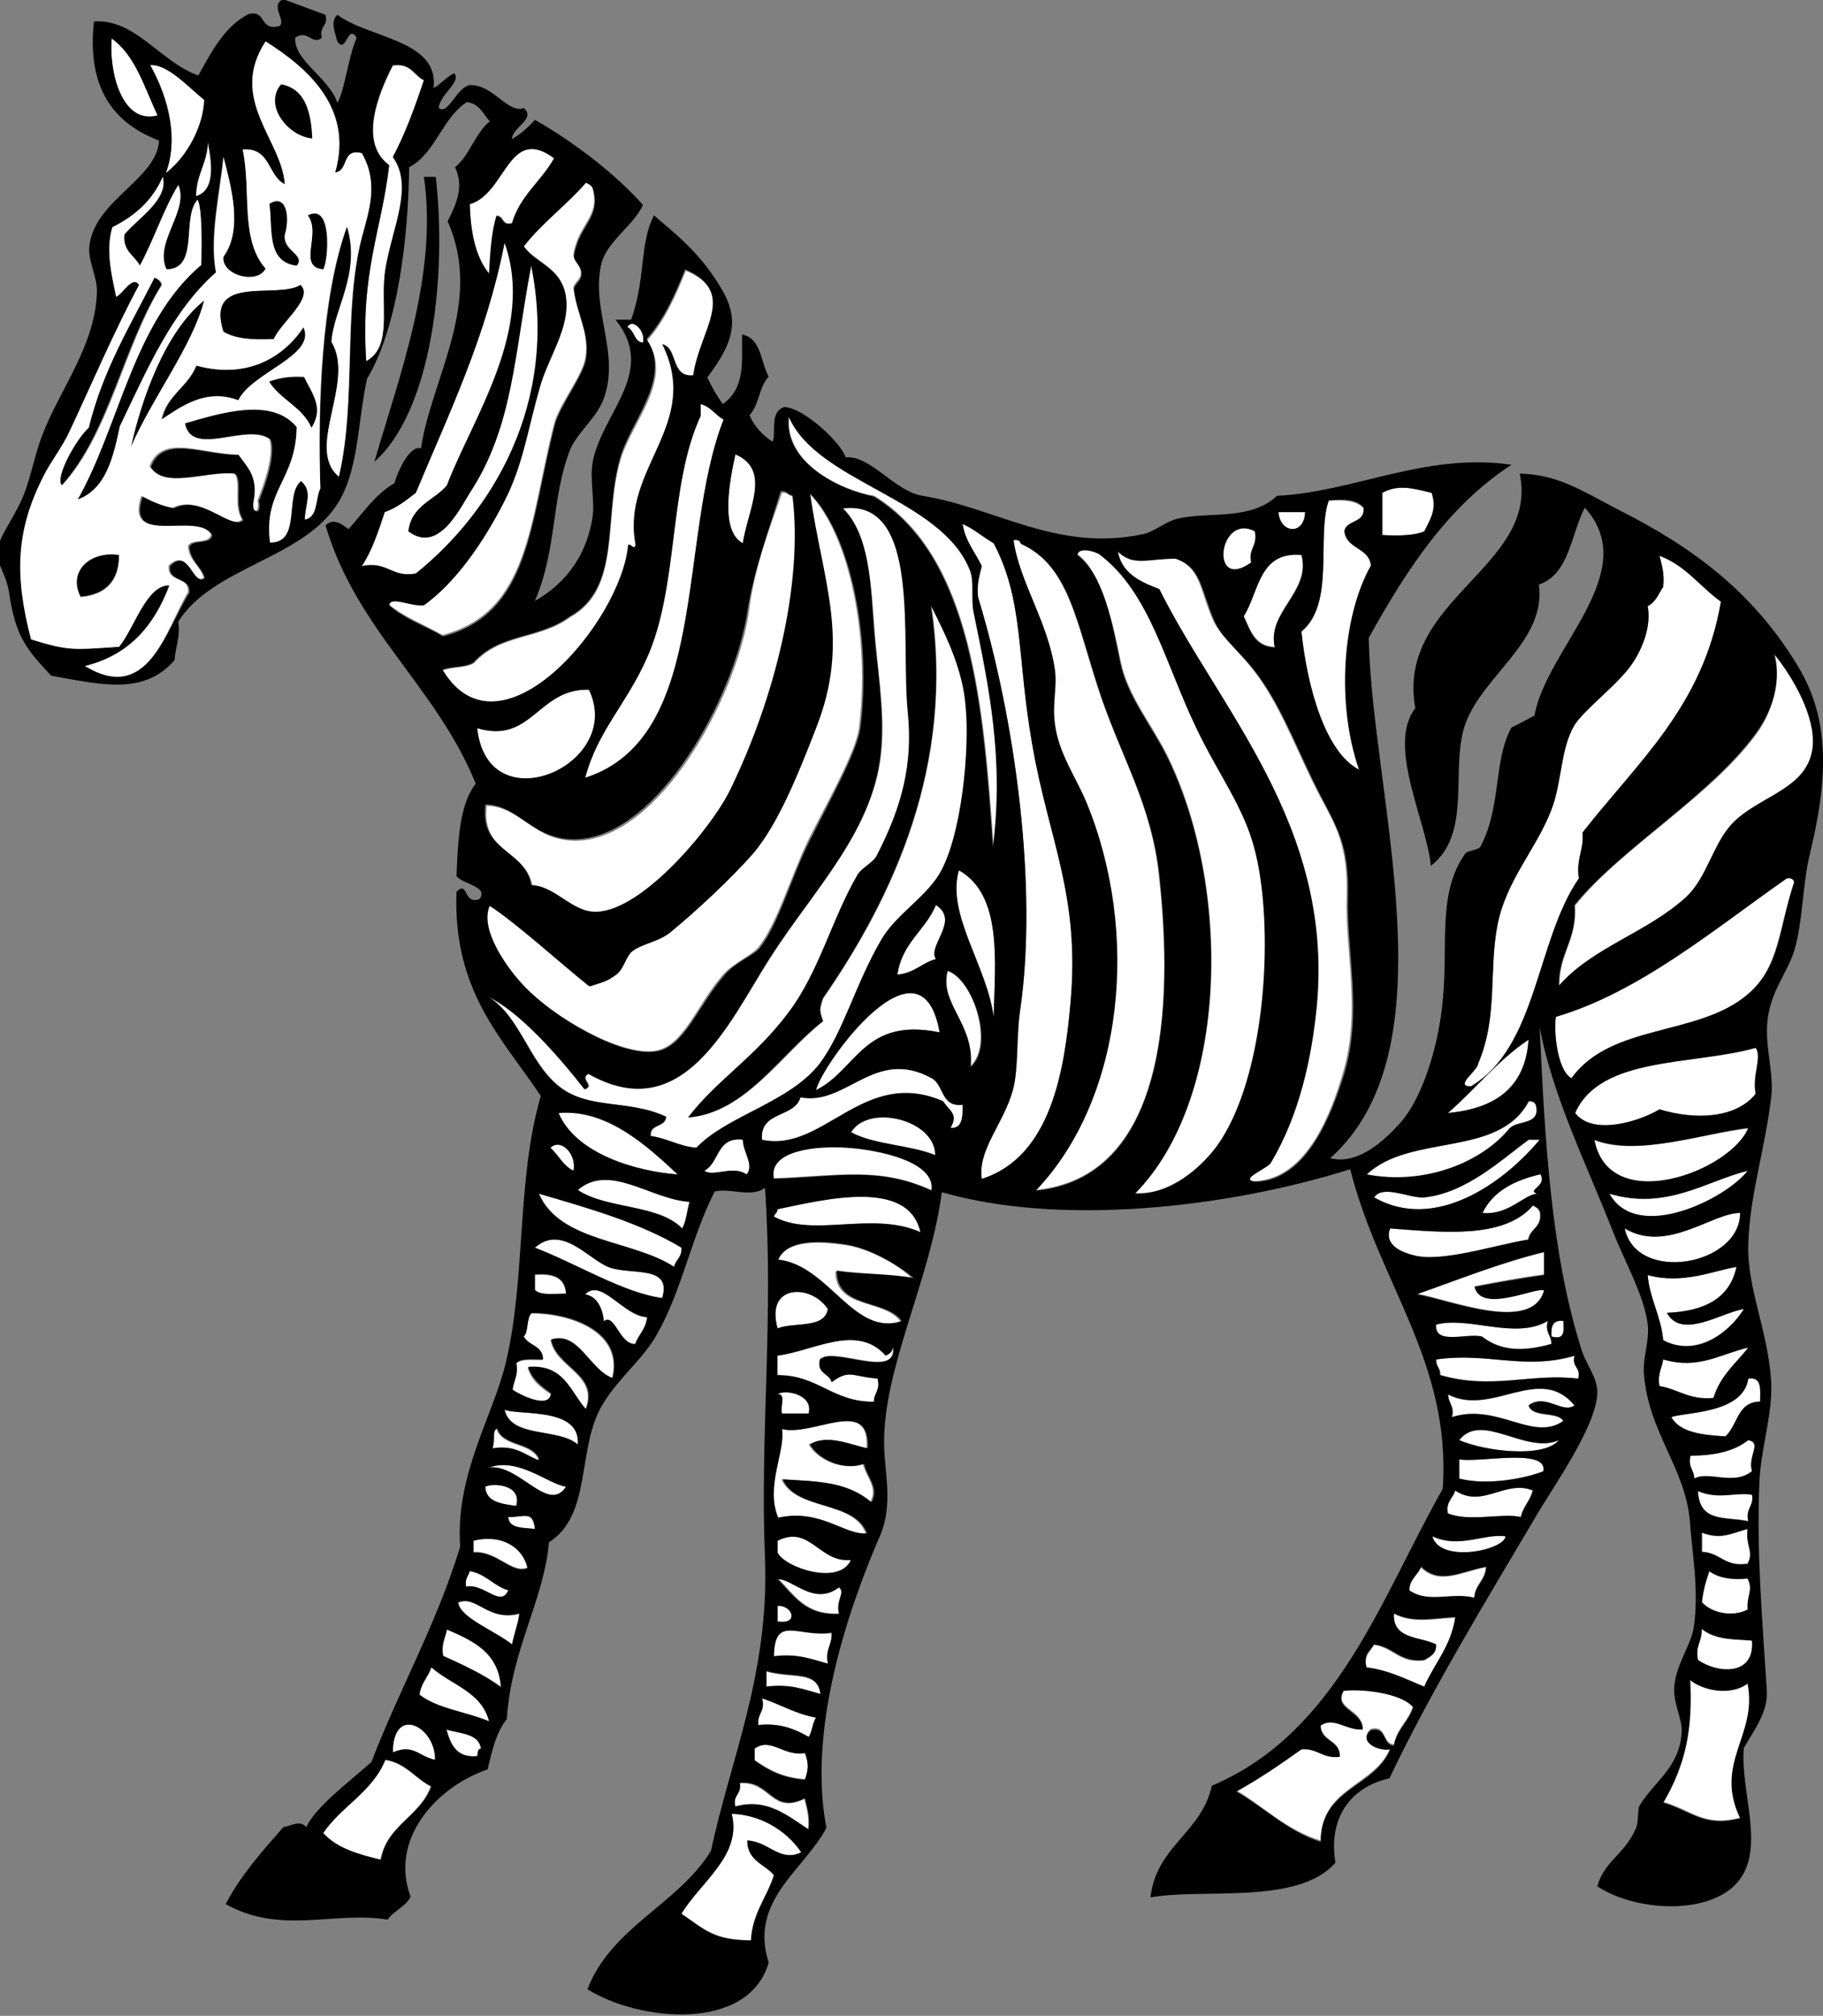 <?xml version="1.0" encoding="utf-8"?>
<!-- Generator: Adobe Illustrator 18.0.0, SVG Export Plug-In . SVG Version: 6.00 Build 0)  -->
<!DOCTYPE svg PUBLIC "-//W3C//DTD SVG 1.1//EN" "http://www.w3.org/Graphics/SVG/1.1/DTD/svg11.dtd">
<svg version="1.1"
	 id="Layer_1" xmlns:svg="http://www.w3.org/2000/svg" xmlns:dc="http://purl.org/dc/elements/1.1/" xmlns:cc="http://web.resource.org/cc/" xmlns:rdf="http://www.w3.org/1999/02/22-rdf-syntax-ns#"
	 xmlns="http://www.w3.org/2000/svg" xmlns:xlink="http://www.w3.org/1999/xlink" x="0px" y="0px" viewBox="0 0 246.4 272.4"
	 enable-background="new 0 0 246.4 272.4" xml:space="preserve">
<rect x="0" y="0" width="246.4" height="272.4" fill="#808080" stroke="none"/>
<g>
	<path fill="#FFFFFF" d="M15.1,5.2c3.2,2.3,4.5,6.6,6.2,10.4C16.4,16.9,14.7,9.5,15.1,5.2z"/>
	<path fill="#FFFFFF" d="M27.6,13.5c-0.1,3.5-2.3,7.7-5.2,9.9c1.7-4.4,0.6-9.9-2.1-14.6C22.6,8.6,25.5,11.8,27.6,13.5z"/>
	<path fill="#FFFFFF" d="M57.3,10.9c-1.2,3.7-2.5,7.2-4.2,10.4c2.8,3.9-0.1,9.6-1,15.1c-0.8,4.8,1.1,10.5-2.6,12.5
		c-0.8-12.2,2.1-17.8,3.1-26.5c-4.1-3-1.5-9.6,0.5-13.5C55.6,8.5,55.9,10.2,57.3,10.9z"/>
	<path fill="#FFFFFF" d="M28.1,19.3c0.5,2.6,1.1,6.5-1.6,7.3C26.5,23.6,28,22.1,28.1,19.3z"/>
	<path fill="#FFFFFF" d="M74.9,21.3c-1.7,3.1-4.6,5.1-5.7,8.8c-1.4,0.4-1-1-2.1-1c-0.7,2.3-0.9,5-1,7.8c-1.8-2.2-2.5-5.5-2.6-9.4
		C68.4,26.2,68.7,16.8,74.9,21.3z"/>
	<path d="M57.3,23.9c0.5,0,1,0,1.6,0c1.5,13.1-0.4,31.5-8.3,38.5C54,50.7,59.2,37.1,57.3,23.9z"/>
	<path fill="#FFFFFF" d="M79.1,24.5c0.5,0.2,0.9,0.5,1,1c1,3.8-1.9,4.7-2.6,8.8c-0.1,0.8,1.1,1.3,1,2.6c0,0.9-1.1,1.4-1,2.1
		c0.4,3.3,2.2,5.9,1.6,9.4c-0.4,2.4-3.5,6.2-4.2,8.8c-3.4,13.3-3.3,25.5-15.1,28.6c-2.4-1.4-5.2-2.4-7.3-4.2c0.2-1.3,2.9,0.2,4.7,0
		c4.2-3,8.1-8.3,10.9-14.1c2.5-4.9,3.1-9.5,4.7-15.1c1.2-4.2,4.3-8.2,3.6-12.5c-0.6-3.9-4.2-4.5-5.7-6.8
		C73.3,30.1,76.6,27.7,79.1,24.5z"/>
	<path d="M36.4,27.6c2.4-1.5,2.8,2,2.1,4.2c-0.3,2.2,2.8,2.6,1.6,4.2C35.9,35.4,36.9,30.7,36.4,27.6z"/>
	<path d="M41.6,29.1c3.3-1.8,2.8,6.1,2.1,7.3C40.1,36.1,43.5,31.6,41.6,29.1z"/>
	<path fill="#FFFFFF" d="M68.2,32.8c4.1,11.7-4.3,23.6-7.8,32.8c-1.7,2.1-4.8,2.8-5.2,6.2c4,3,6.8-2.8,8.3-5.2
		c5.9-9,6-18.8,8.3-30.7c3.7,18.7-5.4,33.5-15.6,41.6c-3.3,0.6-3.8-1.8-7.3-1c1.4-2.1,2.3-4.7,3.1-7.3c1.6-0.6,2.9-1.6,4.2-2.6
		C60.7,55.8,65.7,45.6,68.2,32.8z"/>
	<path d="M20.8,37.5c0.5,0.2,0.9,0.5,1,1c-5.2,8.3-7.1,20-13.5,27.1c-1.1-0.9,1.9-6.3,3.6-7.8C13.9,50,17.6,44,20.8,37.5z"/>
	<path d="M27.6,40.6c-1.6,6.2-7,13.1-9.9,19.8C19.1,54,22.3,44.8,27.6,40.6z"/>
	<path fill="#FFFFFF" d="M84.8,44.2c0.7-1.3,2.5,0.5,2.1,2.1C85.7,46.2,85.8,44.7,84.8,44.2z"/>
	<path d="M41.1,44.2c1.7,3.8-7.1,6.1-8.8,9.9c-4.5-1.7-7.8,0.9-10.4,2.6c0.7-3.3,3.5-4.4,4.7-7.3C33.5,51.3,38.4,48.2,41.1,44.2z"/>
	<path fill="#FFFFFF" d="M94.7,54.6c1.4,0.3,2,1.5,3.1,2.1c-6.3,16-1.8,42.9-18.7,48.4c1.6-6.2,5.6-10.1,8.3-16.1
		c4.4-9.7,2.9-23.3,7.3-32.8C94.7,55.7,94.7,55.2,94.7,54.6z"/>
	<path fill="#FFFFFF" d="M106.7,56.2c3.8,8.9,20.7,11.1,24.5,20.8c0.6,1.5,0.2,3.9,0.5,5.7c2.1,10.2,4.1,19.7,2.6,31.7
		c-1.3-18.7-2.8-39.2-16.1-47.4C113.5,66.2,105.9,62.5,106.7,56.2z"/>
	<path fill="#FFFFFF" d="M99.4,61.4c4.9,2.1,1.7,7.4,1,12C97.3,71.8,98.6,65,99.4,61.4z"/>
	<path fill="#FFFFFF" d="M193.6,66.6c0.7,2.2-0.1,3.4-1,5.2c-1.5,0.6-3.6,0.6-5.7,0.5c0-1.9,0-3.8,0-5.7C189,65.4,191,66,193.6,66.6
		z"/>
	<path fill="#FFFFFF" d="M105.7,66.6c0.8-0.1,0.9,0.5,1.6,0.5c1.5,12-2.4,27.3-8.3,39.6c-2.5,5.2-12,16.6-18.2,16.7
		c-3.3,0-5.5-3.5-8.8-3.6c-0.8-4.9-7-4.4-6.2-10.9c4.7,0.1,6.4,5,12.5,4.7c11-0.6,21.1-19.2,22.9-30.7
		C101.9,76.8,104.1,71.2,105.7,66.6z"/>
	<path fill="#FFFFFF" d="M109.3,66.6c5.6,5.7,8.3,19.7,6.8,31.7c-0.4,3.3-4.3,10.1-6.8,15.1c-2.4,4.9-4.2,11.3-6.8,14.6
		c-0.8,1-3.3,2.1-4.7,3.6c-3.7,4.2-5.4,9.9-9.4,10.4c-4.7,0.6-13.6-4.6-17.7-8.8c-2.5-2.6-6.1-7.8-4.7-10.9
		c3.7,2.4,9.2,7.4,13.5,10.9c1.5-0.5,2.3-0.6,3.6-1.6c0.9-0.7,1.3-2.5,2.1-3.1c1.4-1.1,3.6-1.3,5.2-2.6c3.3-2.7,8.4-7.4,11.4-10.9
		c3.2-3.7,5.6-9.7,8.3-16.7C115,86.5,111.2,78.7,109.3,66.6z"/>
	<path fill="#FFFFFF" d="M179.6,67.7c2.1-0.2,3.8,0,4.7,1c0.2,2.1-2.2,1.6-2.6,3.1c0.3,2.5,3.4,2.2,3.6,4.7
		c-3.8,6.9-4.6,18.7-1.6,27.6c-4.5-2.3-7-11-7.8-18.7C180.5,81.6,177.9,72.4,179.6,67.7z"/>
	<path fill="#FFFFFF" d="M114,68.7c10.8-1.3,7.8,17.8,8.8,27.6c0.7,6.9-0.8,12.6-4.2,19.3c-0.5,1-2,1.6-2.6,2.6
		c-3.4,6-5.2,13.2-9.4,18.7c-4.5,6-9.8,9.1-13.5,14.1c7.7-0.6,12.6-8.6,18.2-13c-0.5-1.5-0.5-1.6,0-3.1
		c9.4-13.6,17.8-31.4,14.6-53.1c2.3,4.5,4.3,8.9,4.7,13.5c0.5,5.8-0.5,17.8-3.6,22.9c-2,3.3-5.9,5.6-7.8,8.8
		c-3.5,5.9-5.1,12.4-8.3,16.7c-4,5.3-12.4,7-16.7,11.4c-2.4-0.2-4-1.2-6.2-1.6c-0.1-1.7,2-1.1,2.1-2.6c-5.1-2.4-10.5-0.8-14.6-4.2
		c-4-3.3-5.1-9.2-9.4-12c4.3,2.1,9.4,7.9,13,12.5c1.5-0.5-0.8-1.4,0.5-2.1c12.8,7.3,18.9-6.9,24.5-15.6c6.1-9.6,14.3-17.5,15.1-28.6
		c0.4-5.3-0.7-11.1-1-16.1C117.7,78.9,117.5,72.2,114,68.7z"/>
	<path fill="#FFFFFF" d="M172.8,69.2c1.2,0,2.4,0,3.6,0C176.3,72.4,173,72.1,172.8,69.2z"/>
	<path fill="#FFFFFF" d="M130.1,70.8c1.6,0.7,2.7,1.8,4.2,2.6c4.1,7.7,3.1,15.1,5.2,27.1c2.2,12.8,6.5,20.4,5.2,34.9
		c-0.8,9.2-2.6,21-12,23.9c-0.6-3.8,2.9-7.5,4.2-12c0.8-2.9,0.5-7.1,1-10.9c2.4-16.6-0.7-39.3-5.7-55.7c-0.2-1.8,0.2-2.9,0.5-4.2
		C131.8,74.6,130.5,73.2,130.1,70.8z"/>
	<path fill="#FFFFFF" d="M169.7,71.8c0.4,1.9-0.9,2.2-0.5,4.2C163.4,80.1,164.7,69.2,169.7,71.8z"/>
	<path fill="#FFFFFF" d="M136.9,72.9c0.6-0.1,0.9,0.1,1,0.5c6.7,3.1,7.5,10.8,10.9,20.8c2.9,8.4,6.8,14.7,7.8,23.9
		c2.1,18.3,0.8,41-16.7,42.7c12-12.6,14.1-34.9,6.8-52.6c-1.4-3.3-3.6-6.5-4.2-10.4c-0.4-2.7,0.3-4.9,0-7.3
		C141.7,84.1,137.8,78.7,136.9,72.9z"/>
	<path fill="#FFFFFF" d="M145.7,74.9c0.2-1.2,2.8-0.4,3.1,0c6.7,5.1,8.8,14.7,13,23.4c3,6.1,6.3,10.5,7.8,16.1
		c2.8,10.2,1.8,31.2-5.2,40.6c-1.9,2.5-6.1,6.5-10.9,6.2c12.7-12.9,13-41.6,4.2-59.3c-2-4-5.3-8-6.2-12.5
		C150.4,84.3,149.1,77.6,145.7,74.9z"/>
	<path fill="#FFFFFF" d="M150.9,74.4c2,2.1,4,1,7.8,1c3.6,1.2,3.4,4.2,5.2,8.3c1.1,2.5,3.8,4.4,6.2,7.8c3.3,4.6,5.5,10.8,8.3,16.1
		c2.2,4.1,3.8,6.7,3.6,13.5c-0.2,7.7,2,15.5-0.5,23.9c-1.5,5.1-4.8,14.4-12,14.6c-2.4-0.3,1.7-1.8,2.1-2.6c3.8-6.5,5.6-14,6.2-21.3
		c2.2-24.3-13.2-39.8-21.3-56.2C154,78.6,151.6,77.4,150.9,74.4z"/>
	<path d="M16.1,74.9c0,3.6-1.9,5.4-5.2,5.7C9.1,77.2,12.2,74.4,16.1,74.9z"/>
	<path fill="#FFFFFF" d="M175.9,74.9c1.3,5-4.7,7.7-3.6,12.5c-2.7-0.1-3.3-2.3-4.2-4.2C170.2,80,170.1,74.5,175.9,74.9z"/>
	<path fill="#FFFFFF" d="M198.8,146.8c-2.3,0,1-2.1,1-3.1c2.7-6.4,1.4-12.5,2.6-18.7c1.2-6.1,5.2-10.3,7.3-15.6
		c1.5-3.8,1.2-8.2,3.1-11.4c1.3-2.1,6-5.6,7.8-8.3c1.5-2.2,2.6-5.2,2.1-7.8c1.1-0.5,1.4-1.7,2.1-2.6c0.2-1.8-0.2-2.9-0.5-4.2
		c3.6,1.3,5.5,4.2,8.3,6.2c-2.4,14.2-11.4,21.9-18.7,31.2c0.2,2.5-0.9,3.6-0.5,6.2C207.6,127.1,207.8,141.5,198.8,146.8z"/>
	<path fill="#FFFFFF" d="M239.9,88.5c2.7,3.3,5.6,8.6,5.2,12.5c-0.6,5.8-7.3,6.7-10.9,10.4c-2.7,2.8-3.5,7.3-6.2,9.9
		c-5.1,4.8-12.7,6.8-17.2,12c-0.1-4.5,2.4-6.2,2.1-10.9c6.1-7.8,19-15.1,25-23.9C239.8,95.4,240.7,91.7,239.9,88.5z"/>
	<path fill="#FFFFFF" d="M79.6,93.2c4.9,10.2-13.7,18.3-15.1,5.2C71.9,100.6,72.7,93,79.6,93.2z"/>
	<path fill="#FFFFFF" d="M129.6,117.6c5.9,3.3,4.9,12.2,4.7,19.8C133.4,130.5,127.9,123.6,129.6,117.6z"/>
	<path fill="#FFFFFF" d="M241.5,118.7c0.6-0.1,0.9,0.1,1,0.5c-2.2,6.5-2,11.4-6.2,15.1c-6.7,5.9-18.6,4-23.9,11.4
		c-2-1.2-2.4-6.6-2.1-8.3C221.6,134.1,231.9,125.4,241.5,118.7z"/>
	<path fill="#FFFFFF" d="M126.5,122.3c3.3,2.1-1.2,5.5,0,7.3c-1.9,0.5-2.9,1.9-5.2,2.1C121.9,127.4,125.1,125.7,126.5,122.3z"/>
	<path fill="#FFFFFF" d="M128,131.1c3.5,1.2,6.4,10.1,3.1,13C131.8,138.4,126.9,135.6,128,131.1z"/>
	<path fill="#FFFFFF" d="M127,139.5c-10.3-2.1-11.2,5.1-16.7,7.8C111.1,143.8,124.5,125.3,127,139.5z"/>
	<path fill="#FFFFFF" d="M206.6,140.5c-0.5,6.5-4.6,9.3-10.9,9.9C199.4,147.2,202.4,143.3,206.6,140.5z"/>
	<path fill="#FFFFFF" d="M237.3,141.6c0.9,1.3-0.5,3.7,0,6.2c-2.6,3.3-8.1,3.6-13,2.1c-2.5,1.5-9,3.7-11.4,0.5
		C216.3,142.7,228.7,144,237.3,141.6z"/>
	<path fill="#FFFFFF" d="M207.7,149.4c0.5,2.8-2.6,1.9-3.6,3.1c-3.7,4.6-11.2,7.8-19.3,6.2c5.9-5.6,17.8-2.2,21.9-9.9
		C207.2,148.8,207.5,149,207.7,149.4z"/>
	<path fill="#FFFFFF" d="M75.5,150.4c6.6-0.5,12.1,4.6,16.1,8.3C86,158.3,77.8,155.9,75.5,150.4z"/>
	<path fill="#FFFFFF" d="M126.5,156.1c-3.4-1.4-8.3-1.4-11.4-3.1C117.4,149.1,126.4,151.3,126.5,156.1z"/>
	<path fill="#FFFFFF" d="M236.3,152.5c-2.4,5.9-18.9,12-20.8,1.6C221.3,156.3,230,153.2,236.3,152.5z"/>
	<path fill="#FFFFFF" d="M100.4,154c0.1,1.7,1.6,3.4,0.5,4.7c-1.8-1.3-4.5,0.4-5.7-0.5C97.3,157.1,96.8,153.6,100.4,154z"/>
	<path fill="#FFFFFF" d="M208.2,154c-4.9,5.9-14.2,12.5-22.4,7.8c1.2-1.8,4.9,0.2,6.8,0c5.6-0.6,10.4-5.1,14.1-7.8
		C207.1,154,207.7,154,208.2,154z"/>
	<path fill="#FFFFFF" d="M74.4,155.1c1.4-1.3,3.6,0.9,3.1,3.1C76.1,157.5,75.5,156.1,74.4,155.1z"/>
	<path fill="#FFFFFF" d="M125.9,160.8c-7.1-3.2-12.7-1.9-21.3-1.6c-0.8-3.8,5.6-4.5,9.9-4.2C118.9,155.4,126.5,157,125.9,160.8z"/>
	<path fill="#FFFFFF" d="M236.3,158.2c-2.9,3.9-15,9.8-18.7,3.1C225.2,163.6,230.6,159.6,236.3,158.2z"/>
	<path fill="#FFFFFF" d="M93.2,162.4c-0.4,1.2-0.5,2.7-1,3.6c-3.1-3.3-10.2-2.6-14.1-5.2C82.4,157.1,88,162.1,93.2,162.4z"/>
	<path fill="#FFFFFF" d="M72.9,161.3c6.8,2,13.7,3.9,19.3,7.3c0.1,1.3-0.8,1.6-1,2.6C85.5,167.5,75.7,167.9,72.9,161.3z"/>
	<path fill="#FFFFFF" d="M124.4,166.5c-6.5-2.9-14.5,0.8-19.8-2.1c0.1-0.4,0.5-0.5,0.5-1C111.4,162.1,122.8,159.2,124.4,166.5z"/>
	<path fill="#FFFFFF" d="M207.1,162.9c0.5,0.2,0.9,0.5,1,1c0.3,2-1.3,2.1-1.6,3.6c-4.4,0.7-12,3.2-15.6,2.1c-1.2-0.4-4-1.3-3.1-3.6
		C194.8,166.5,203.3,167.5,207.1,162.9z"/>
	<path fill="#FFFFFF" d="M235.2,163.9c0,7.1-14,9.6-15.6,2.1C225.3,169.4,231.4,163.9,235.2,163.9z"/>
	<path fill="#FFFFFF" d="M89.5,175.4c-5.2-0.7-11.6-4.7-17.2-6.8c3.6-3.2,7.2,1.5,9.9,2.6C85.1,172.4,90.9,170.8,89.5,175.4z"/>
	<path fill="#FFFFFF" d="M123.3,172.8c-3.1-0.7-7.1-0.5-10.4-1c0,5.2,6.7,3.7,8.8,6.8c-6.4,2.2-9.8-7.5-16.7-8.3
		c1.3-2.8,6-2.5,8.8-2.1C117.7,168.6,121.9,171.3,123.3,172.8z"/>
	<path fill="#FFFFFF" d="M208.7,169.1c0,1,0,2.1,0,3.1c-3.2,0.4-6.3,1-9.4,1.6c0.8,3.7,8.4,0,9.4,0.5c-1.6,5.9-12.6,1.3-17.2,0.5
		C197.2,172.9,202.6,170.7,208.7,169.1z"/>
	<path fill="#FFFFFF" d="M234.7,171.2c-0.9,4.3-4.4,6-9.4,6.2c2,3.7,7.5-0.2,10.4-0.5c-2,3.2-6.4,6.5-10.9,4.2
		c-0.3-3.3-1.8-5.5-2.1-8.8C227.5,173.6,231.6,171.7,234.7,171.2z"/>
	<path fill="#FFFFFF" d="M72.3,172.3c2.5-0.2,4.1,0.4,4.2,2.6c-1.5-0.1-3.4,0.3-4.2-0.5C72.3,173.6,72.3,173,72.3,172.3z"/>
	<path fill="#FFFFFF" d="M111.9,176.9c-0.5,2.7-4.5,1.7-6.8,2.6C103.4,173.4,109.7,173.5,111.9,176.9z"/>
	<path fill="#FFFFFF" d="M71.8,177.5c5.1,0,12.5,2.4,10.9,8.8c-3.1-1.1-4.6-6.4-8.3-5.2c0.7,3.8,6.5,4.6,4.7,9.4
		c-2.1-2.4-2.9-6.2-7.8-5.7c0.5,1.8,1.8,2.7,3.1,3.6c-0.3,2.2-4.3,0.1-5.2-0.5c0.2-1.2,0.8-2,0.5-3.6c0.7-0.7,2.3-0.5,3.6-0.5
		c0-1.9-2-1.9-2.6-3.1C71.5,179.9,71.1,178.1,71.8,177.5z"/>
	<path fill="#FFFFFF" d="M209.7,181.6c-3.9,1.1-6.8,0.9-9.4-1c-2.2-0.4-6.4,1.2-6.2-1.6c4.4-1.2,10.7,2.1,15.1-0.5
		C208.8,180.1,209.7,180.4,209.7,181.6z"/>
	<path fill="#FFFFFF" d="M209.7,180.6c-0.1-1.4,0.2-2.2,1.6-2.1C211.4,179.9,211.5,181.1,209.7,180.6z"/>
	<path fill="#FFFFFF" d="M236.3,182.1c-1.7,2.1-3.8,3.8-4.7,6.8c-3.3,0.4-4.7-1.2-7.3-1.6c-0.3-1.7,0.4-2.4,0.5-3.6
		C229.6,185.1,232.4,183,236.3,182.1z"/>
	<path fill="#FFFFFF" d="M212.9,183.2c-0.4,1.6,0.9,1.5,0.5,3.1c-6.4-0.8-11.7,1.5-18.7-0.5c0.1-0.9-0.6-1.1-0.5-2.1
		C201.1,182.7,206,185.2,212.9,183.2z"/>
	<path fill="#FFFFFF" d="M236.3,186.3c1.9-0.3,1.6,1.5,1.6,3.1c-3.1,0-3,3.2-4.7,4.7c-3.1-0.2-6.1-0.5-7.3-2.6
		C227.6,190.8,235.6,191.1,236.3,186.3z"/>
	<path fill="#FFFFFF" d="M212.9,190c-1.6,1.2-3.9-1.7-6.2,0c0.5,1.7,3.8,0.7,4.7,2.1c-4.1,2.9-8.9-2.5-15.1-0.5
		c0.4-1.6-0.5-1.9-0.5-3.1C201.7,191.5,208.1,184.2,212.9,190z"/>
	<path fill="#FFFFFF" d="M105.1,188.4c0.9-0.7,4.8,0,4.2,2.6c-1.2,0-2.4,0-3.6,0C105.4,190.2,106.3,188.3,105.1,188.4z"/>
	<path fill="#FFFFFF" d="M78.1,195.2c-2.6-2.3-9-0.8-9.9-4.7C70.2,191.3,78.5,190.1,78.1,195.2z"/>
	<path fill="#FFFFFF" d="M117.1,195.7c-2.2-0.4-5.4-2-7.8-0.5c1.2,2.1,4.6,3.6,7.3,2.6c0.5,1.9,2.1,3.2,1,5.2
		c-3.2-2.8-7.1-2.8-12-3.1c2,4.3,9.7,2.8,11.4,7.3c-3,0.3-6.2-3.4-12-2.1c-1.8-4.1,1-8.9,0.5-12
		C109.9,194.2,117.6,188.6,117.1,195.7z"/>
	<path fill="#FFFFFF" d="M210.8,194.6c-2.1,2.5-10.1,1.5-13.5,0C200.3,190.7,206.2,196.6,210.8,194.6z"/>
	<path fill="#FFFFFF" d="M236.3,194.6c1.9,0.4-0.1,2.1,0.5,4.2c-2.5,2.1-5.9,0-7.8,1c0-1.2-0.9-1.5-0.5-3.1
		C231.8,196.7,234.4,196.1,236.3,194.6z"/>
	<path fill="#FFFFFF" d="M208.7,198.8c-2.2,1-7.5,2-11.4,1c0-0.9,0-1.7,0-2.6C199.9,197.7,209.2,195.6,208.7,198.8z"/>
	<path fill="#FFFFFF" d="M66.1,198.3c4-1.4,7.9,2.2,10.4,2.6C74.1,204.6,70.2,197.8,66.1,198.3z"/>
	<path fill="#FFFFFF" d="M69.7,203.5c-2-0.3-4-0.5-4.2-2.6C66.5,200.4,70.6,200.5,69.7,203.5z"/>
	<path fill="#FFFFFF" d="M207.1,201.4c-0.3,1.4-1.3,2.2-1.6,3.6c-2.4-0.6-7,0.7-9.9-0.5c-0.2-1.6,0.7-2,1-3.1
		C200.4,203.9,203.4,199.9,207.1,201.4z"/>
	<path fill="#FFFFFF" d="M229.5,201.4c2.8,1.2,5.1,0.2,7.3,0.5c0.3,1.6-0.9,1.8-0.5,3.6C233.2,204.9,229.7,205.8,229.5,201.4z"/>
	<path fill="#FFFFFF" d="M72.3,206.6c-1.6-0.1-3.6,0.1-3.6-1.6C71,205,72,204.1,72.3,206.6z"/>
	<path fill="#FFFFFF" d="M236.3,206.6c-0.3,2.4,0.9,2.9,0,4.7c-3.1,0.5-3.7-1.5-6.2-1.6c0-0.9,0-1.7,0-2.6
		C232.6,208.1,234,207.2,236.3,206.6z"/>
	<path fill="#FFFFFF" d="M203.5,207.6c-0.2,1.9-8.9,3.7-9.9,0C197.3,209.3,200.5,207.2,203.5,207.6z"/>
	<path fill="#FFFFFF" d="M71.3,211.8c-2.1,0.9-4.1-2.3-7.3-2.1c0-0.5,0-1,0-1.6C67.6,207.3,70.6,208.9,71.3,211.8z"/>
	<path fill="#FFFFFF" d="M115,210.8c-1.5,3.5-8.9,1-9.9-1c0-0.5,0-1,0-1.6C109.5,206,110.7,211.2,115,210.8z"/>
	<path fill="#FFFFFF" d="M192,211.8c2.6,2.5,5.5,0.6,8.8,0c-0.1,1.8-1.5,2.3-1.6,4.2c-3.1-0.8-6.2,0.8-8.8-1
		C190.5,213.4,191.6,212.9,192,211.8z"/>
	<path fill="#FFFFFF" d="M63.5,212.3c2.2,0.4,3.2,2,5.2,2.6c-1.1,2.4-3.3-1-5.7-0.5C62.8,213.3,63.3,213,63.5,212.3z"/>
	<path fill="#FFFFFF" d="M231.1,212.3c1.2,0.9,2.9,1.3,5.2,1c0.8,1.7-0.1,2,0,4.2c-2.2,1.1-5,0.4-6.2-1
		C230.2,214.9,230.6,213.6,231.1,212.3z"/>
	<path fill="#FFFFFF" d="M113.5,214.4c0.9,0.9-0.5,1.7,0,3.6c-4.6,0.3-6.1-2.5-8.3-4.7C107.1,213.3,110,217.1,113.5,214.4z"/>
	<path fill="#FFFFFF" d="M70.3,218.1c-0.3,1.5-0.8,2.7-1,4.2c-2.2-1.8-7.1-3.7-7.3-5.7C64.4,215.5,66,219.2,70.3,218.1z"/>
	<path fill="#FFFFFF" d="M105.1,217c2.1-0.1,2.9,2.6,0,2.1C105.1,218.4,105.1,217.7,105.1,217z"/>
	<path fill="#FFFFFF" d="M188.4,218.1c2.7,1.3,5,0.7,8.3,0.5c-0.5,4-2.8,6.2-4.2,9.4c-2.5-1-4.7-2.2-7.8-2.6c-0.4-1.8,0.6-2.2,1-3.1
		c2.6,0.3,3.4,2.5,6.8,2.1c0.8-0.5,1.6-0.8,1.6-2.1C192,221.1,188.2,221.6,188.4,218.1z"/>
	<path fill="#FFFFFF" d="M60.4,220.1c3.5,1.5,7,3.1,7.3,7.8c-2.3-1.7-5.1-2.9-7.8-4.2C59.6,222.1,60.2,221.4,60.4,220.1z"/>
	<path fill="#FFFFFF" d="M112.4,220.7c0.1,1.7-0.9,2.2-0.5,4.2c-2.2-0.6-4.1-1.5-7.3-1C104.7,218.1,107.8,221.3,112.4,220.7z"/>
	<path fill="#FFFFFF" d="M230,220.1c1.9,1.6,4.7,1.3,6.8,1.6c0.4,4.9-4.8,4.4-7.3,2.6C229.1,222.3,230.1,221.8,230,220.1z"/>
	<path fill="#FFFFFF" d="M58.3,225.3c2.7,2.4,6.8,3.3,7.8,7.3c-3-1.3-6.9-1.7-9.4-3.6C56.9,227.4,57.9,226.6,58.3,225.3z"/>
	<path fill="#FFFFFF" d="M103.6,225.9c3.4,1,6.9-0.2,7.3,3.1c-2.2-0.6-4.1-1.5-7.3-1C103.6,227.3,103.6,226.6,103.6,225.9z"/>
	<path fill="#FFFFFF" d="M228.5,226.9c1.8,1.5,5.6,2.2,7.8,0.5c1.4,7-4.6,10.7-1,18.2c-5,1.3-6.6-1-10.4-2.1
		C227.9,238.3,228.8,233.5,228.5,226.9z"/>
	<path fill="#FFFFFF" d="M191,230.5c-0.6,2-2.2,3-2.6,5.2c-1.6-0.1-0.9-2.6-3.1-2.1c-1.8,1.5,0.9,2.9,2.6,2.6
		c-2.1,5.2-9.3,5.2-9.4,12.5c-4.6-1.4-7.6-4.5-11.4-6.8c3.1-1.8,6-3.7,8.8-5.7c2.2-0.1,2.8,1.4,5.2,1c0-2.2-2.6-1.9-2.6-4.2
		c1.7-1.3,3.5,0.7,5.7,0.5c-0.1-2.6-4-2.6-2.6-5.2C183.8,228.2,189.3,228.7,191,230.5z"/>
	<path fill="#FFFFFF" d="M103,229.5c2.5,0.8,4.5,2.1,7.3,2.6c-0.5,0.7-0.5,1.9-1,2.6c-1.8-1-3.7-1.9-6.8-1.6
		C102.3,231.5,103.5,231.3,103,229.5z"/>
	<path fill="#FFFFFF" d="M58.8,237.8c-2.3-0.5-3-2.2-5.7-1C53.1,230.3,58.9,233.3,58.8,237.8z"/>
	<path fill="#FFFFFF" d="M60.4,233.7c1.8,0.6,4.3,0.5,4.7,2.6c-0.5,0-0.4,0.6-0.5,1C61.7,237.6,60.9,235.7,60.4,233.7z"/>
	<path fill="#FFFFFF" d="M108.8,236.8c0.5,1.5,0.5,2.2,0,3.6c-2.9-0.2-5-1.3-6.8-2.6c0-0.5,0-1,0-1.6
		C104.2,234.7,105.9,237.4,108.8,236.8z"/>
	<path fill="#FFFFFF" d="M52,237.8c2.8,0.5,4.1,2.5,6.2,3.6c-1.5,4.1-5.9,5.2-6.8,9.9c-3.1-0.8-6-1.6-7.8-3.6
		C46.1,244.1,50.3,242.2,52,237.8z"/>
	<path fill="#FFFFFF" d="M99.9,241c4.2-0.4,4.3,4.3,8.8,2.1c0.3,1.2,0.7,2.4,0.5,4.2c-2.8-1.8-5.6-4.3-9.9-3.1
		C99,242.5,100.3,242.5,99.9,241z"/>
	<path fill="#FFFFFF" d="M98.9,245.1c3.7,0.1,7.3,2.1,9.4,5.2c-2.9,1.4-4.4-1.4-7.3-1.6c0,2.8,2.4,3.1,3.6,4.7c-1,3-2.9,5.1-3.1,8.8
		c-5-0.1-6.1-1.4-9.4-3.6C94.8,254.2,100.3,250.7,98.9,245.1z"/>
	<path d="M61.4,9.9c1,1.2-2,2.9-2.1,4.7c1.3,1,2.4-2.8,4.2-3.1c3.2-0.1,5.1,3.9,7.3,3.1c1.7,1.5-1.6,2.6-1.6,4.2
		c1.2-0.7,2.2-1.6,3.1-2.6c5.5,3.1,11.3,7.7,14.6,11.5c-1.3,2.9-5.1,5-5.7,8.3C80,42,83.7,47.6,81.7,53.6c-0.9,2.8-3.7,4.8-4.7,7.3
		c-2.5,6.6-1.7,13.3-4.7,20.3c3.4-1.9,6.9-5.4,7.8-11.4c0.3-2.2-0.4-4.9,0-7.3c1.2-6.7,8.8-12.2,3.1-19.3c0.7,0,1.4,0,2.1,0
		c2-5.5,1.1-10.3,3.1-14.1c2.6,2.3,5.9,4.7,8.8,9.4c2.8,4.4,2.2,7.5-1.6,12.5c0.6,1.3,1.3,2.5,2.1,3.6c3.2-2.3,2.5-6,2.6-9.4
		c2.6,0.5,2.5,3.7,3.6,5.7c-1.3,1.3-1.3,3.9-2.6,5.2c0.7,1.6,1.8,2.7,3.1,3.6c0.6-1-0.5-4,1.6-4.7c2.6,0.1,7.6,4.7,8.3,6.8
		c3.4-0.3,6.6,4.6,10.4,5.2c9.9,1.6,18.1,7.6,29.7,5.2c1.6-0.3,3.1-1.7,4.7-2.1c4.2-1,9.9,0.3,13.5-3.1c10.4-0.5,20.1-5.9,31.7-4.2
		c-8.6,5.6-14.2,14.2-19.3,23.4c0.4,21.2,11.5,55.4-5.2,70.3c3.8,1,7.4-2.5,9.4-4.7c2.9-3.2,5-9.7,5.7-15.6c1-8.2-0.8-15.2,3.1-20.8
		c0.3-0.5,1.8-0.5,2.1-1c2.9-5.5,1.7-11.6,4.2-16.1c1.1-0.5,2.1-1.1,3.1-1.6c1.6-9.1,14.7-19.4,6.8-28.1c-1.9,3.7-2.1,9-6.2,10.4
		c1,7.6-7.4,12.1-9.9,18.7c-2.2,6,1,14.9-4.7,19.3c-0.6-6.1-6-16.3-2.1-21.3c-2.7-14.7,16.8-19.1,14.1-31.7c5.1,0.1,8.4,2.3,13,4.7
		C229,74,237,80.1,243,90c4.5,7.4,4,15.6,1.6,25.5c-1,4.2-0.9,9-2.1,13c-0.9,2.9-3.2,5.5-3.6,9.4c-0.4,3.5,0.9,7,0.5,10.4
		c-0.9,7.3-2.9,13.2-3.1,19.8c-0.2,6,2.7,11.7,3.1,18.7c0.2,4.3-1.4,8.9-1.6,13.5c-0.4,9.7,0.4,18.3,1,28.1c0.2,2.9-1.6,5.2-3.1,7.8
		c-0.5,5.8,2.8,13.1-0.5,17.7c-3.5,4.9-13.8,4.6-19.3,1c0.9-3.4,3.6-4.2,5.2-7.8c0.4-0.8,0.2-2.5,0.5-3.1c1.9-3.2,5.4-5.1,5.7-9.9
		c0.1-1.9-1.2-4-1-6.2c0.2-2.8,2.2-5.6,2.6-7.8c0.8-5.1-0.2-10.3-0.5-14.6c-0.6-7.1-5.6-12-6.2-19.8c-0.2-2.3,0.8-4.5,0.5-6.8
		c-0.5-3.9-3.1-8.4-4.7-12.5c-3.6-9.2-8.1-18.1-9.9-27.6c0.7,14.9,1.5,30.6,5.7,43.7c0.7,2.1,2.1,3.6,2.1,5.7
		c-0.1,4.5-5.9,12.6-8.3,16.7c-6.5,11-14.2,23.6-19.8,35.4c-5.3,1.2-8.3,5.4-7.3,11.4c-5,5.8-18.1,3.4-25,4.7
		c0.8-7,6.9-8.7,8.3-15.1c17-7.2,22.9-25.5,31.2-40.1c1.2-17.1-8.6-27.7-12.5-43.2c-16.9,5.3-39.3,7.7-55.2,3.1
		c-1.6,12.1-8,23.8-7.8,34.3c0.1,3.8,1.2,7.9-0.5,12c-4.7,10.8-9.8,26.6-7.3,39.6c-3,5.7-10.5,9.8-7.8,18.2
		c-2.7,9.4-17.5,8-24.5,3.6c3.3-8.5,12.2-11.4,16.7-18.7c2.6-12.3,7.9-23.9,7.3-39.6c-0.7-16.6,1.2-32.4,0-50
		c-1.8,1.4-4.7,0-6.8,0.5c-3.2,6.3-4.4,13.3-7.8,19.3c-1.9,3.4-5.2,5.9-7.3,9.4c-3.6,5.8-1.4,15-7.3,18.7
		c-0.7,7.9-5.1,14.5-5.7,23.9c-1.4,1.7-2,4.3-2.6,6.8c-7,2.4-13.3,9.5-10.4,17.2c-0.7,1.4-2.3,1.9-3.1,3.1
		c-7.2-1.2-14.4,2.1-21.9-2.1c2.1-4,5-7.2,7.8-10.4c1.2-0.2,2.2-1,3.1,0c1.2-2.7,5.9-6.2,8.8-8.8c3.8-9.9,8.8-18.6,12-29.1
		c-0.7-9.8,4.5-17.7,6.2-25c2.7-11.4,1.4-24.7,4.7-35.9c-5.2-7.8-11.9-14.1-11.4-27.6c1.6-1.6,0.9,1.8,3.1,1c1.3-1.7-2.2-2-3.1-3.1
		c0.2-4.8,0.4-9.7,2.6-12.5c-5.3-13.1-16.1-20.7-20.3-34.9c1.1-1.1,2.3-0.1,3.1,0.5c2-2.2,3.6-4.7,6.2-6.2c0.6-2,2.2-5.2,3.6-4.7
		c1.4-9.5,8.5-19.7,3.6-30.7c1.3-2.5,2.2-4.8,1-7.3c2-1.6,2.7-4.6,4.7-6.2c-0.9-1-1.4-2.4-3.1-2.6c-3.4,2.2-4.2,6.9-7.8,8.8
		c-0.1,9.4-1.5,21.6-5.7,28.6c-1.3,6-1.1,12.7-4.2,17.2c-4.9,7.2-16.7,8.3-21.3,15.6c0.3,2.2-0.4,3.4-0.5,5.2
		c-4.1,4.7-9.6,3.4-16.7,2.1c-3.1-3.4-4.8-5-5.7-11.4c-0.4-2.3-1.6-3.7-1.6-5.2c0.1-2.1,2.2-4.4,3.6-7.8c1-2.5,1.6-5.9,2.6-8.3
		c2.3-6,7.2-12.1,7.3-19.3c0-2.1-1.3-4.2-1-6.2c0.8-6.1,9.1-8.9,9.4-14.1c-6-2.3-9.8-6.9-8.8-16.1c5.6-0.4,9,5.5,14.1,7.3
		c1.8-3.2,3.5-6.6,6.8-8.3c2.5-0.6,1.4,2.4,4.2,1.6c0.9-0.8-1.4-2.8,0.5-3.6c1.9,0.7,3.8,1.4,5.7,2.1c0.4,1.6-0.9,1.5-0.5,3.1
		c-1.3,1.1-1.9-1.2-3.6,0c-0.2,3.1,4.6,5.4,5.7,8.8c1-1.7,1.4-5.9,2.6-8.8c-1.2-2-1.4,2.3-2.6,0.5c-0.3-1.2-1-2.7,0-3.6
		c4.3,3.2,13.8,3.4,13,9.9C59.7,11.3,60.3,10.4,61.4,9.9z M21.3,15.6c-1.8-3.8-3-8.1-6.2-10.4C14.7,9.5,16.4,16.9,21.3,15.6z
		 M16.1,87.4c2.1-2.6,3.7-8.4,6.8-8.3c-2.1,5.4-5.4,9.5-11.4,10.9c8.6,5.2,10.9-4.9,14.1-9.9c0.2-2.3-2.9-1.3-2.6-3.6
		c2.6-2.7,3.4,3,4.7,1.6c-0.5-1.6-1.9-2.2-2.1-4.2c0.5-1.1,2.9-0.2,3.1-1.6c-1.8-3.2-11.8,1.8-9.4-5.2c1.3,0.6,2.5,1.3,4.2,1.6
		c3.9-2,7.8,3.1,9.4,1.6c-1.3-2-0.1-5-1-6.2c-3.9-0.4-9.5,2.2-11.5-1c1.7-4.4,7-1.6,12-1.6c1.1,1.7,2.6,2.9,2.1,6.2
		c-0.4,1.9,0.9,1.9,0.5,0c0.9-2.2,2.3-6.2,1.6-8.3C33.3,57.1,25.9,62,25,57.2c4.8-1.3,11.7-3.6,15.1,0.5c-0.1,7.2-4.5,8.5-3.6,15.6
		c4.2,0.1,1.8-6.5,4.2-8.3c1.6,1.4,0.6,3,0.5,5.2c1.8-0.3,1.4-2.8,2.1-4.2c-0.3-11.4,0.2-25.8,3.6-35.4c2,6.4-1.8,11.1-2.1,15.6
		c3.3,5.4-3.6,14.4,1,18.2c2.4-10.2,0.6-22.4,3.1-32.3c1-3.7,2.3-7.4,0-11.4c-2.8-0.7-1.7,2.4-3.6,2.6c2.5-8.7-3.7-14.1-9.4-17.7
		c-5.1,7.8,2.2,13.2,2.6,19.3c-2.4-1.1-1.9-5-5.7-4.7c1.2,5.7-0.4,12.1,3.1,16.1c-1.1,2.2-6.1,1-5.7-1.6c2.7-3.7,1-9.7,0-13.5
		c-0.5,4.6-2,11.1-1,15.6c-6,5.3-9.4,13.2-13,20.8c-0.9,4.3-1.9,8.5-5.7,9.9c5.7-10.2,7.5-24,16.7-31.7c0-3.2,0.1-7.9-0.5-8.8
		c-2.2,2.3,0.3,9.3-4.2,9.4c-1.8-3.8,3.1-7.9,1.6-11.4c-2,3.3-3.3,7.4-5.2,10.9c-0.7-1.4-2.3-1.8-2.1-4.2c1.8-2.2,6-4.7,5.2-7.8
		c-1.3,3.2-3.7,5.3-6.8,6.8c-1,3.3,0.2,7.7,0.5,9.4c0.9-0.3,2.2-2.9,3.1-1.6c-3.1,5.9-6.5,13.8-9.4,19.8c-1.1,2.3-2.6,4.1-3.6,6.2
		c-3.5,7.1-3.8,13.1-1.6,21.9C9.4,88,9.9,87.8,16.1,87.4z M20.3,8.8c2.6,4.7,3.8,10.2,2.1,14.6c2.9-2.2,5.1-6.4,5.2-9.9
		C25.5,11.8,22.6,8.6,20.3,8.8z M53.1,8.8c-2.1,4-4.6,10.5-0.5,13.5c-1,8.8-3.9,14.4-3.1,26.5c3.7-2,1.8-7.7,2.6-12.5
		c0.9-5.5,3.9-11.2,1-15.1c1.7-3.2,3-6.8,4.2-10.4C55.9,10.2,55.6,8.5,53.1,8.8z M26.5,26.5c2.7-0.8,2.1-4.7,1.6-7.3
		C28,22.1,26.5,23.6,26.5,26.5z M63.5,27.6c0.1,3.9,0.8,7.2,2.6,9.4c0.2-2.8,0.3-5.5,1-7.8c1,0,0.7,1.4,2.1,1c1.1-3.8,4-5.7,5.7-8.8
		C68.7,16.8,68.4,26.2,63.5,27.6z M70.8,33.3c1.5,2.3,5.1,2.8,5.7,6.8c0.6,4.3-2.5,8.3-3.6,12.5c-1.6,5.6-2.2,10.2-4.7,15.1
		c-2.9,5.7-6.7,11.1-10.9,14.1c-1.8,0.2-4.5-1.3-4.7,0c2,1.8,4.9,2.8,7.3,4.2c11.8-3.1,11.7-15.3,15.1-28.6c0.7-2.6,3.7-6.4,4.2-8.8
		c0.6-3.4-1.2-6-1.6-9.4c-0.1-0.7,1-1.2,1-2.1c0-1.3-1.2-1.8-1-2.6c0.7-4.1,3.6-5,2.6-8.8c-0.1-0.6-0.6-0.8-1-1
		C76.6,27.7,73.3,30.1,70.8,33.3z M56.2,66.6c-1.3,1-2.5,2-4.2,2.6c-0.9,2.6-1.7,5.2-3.1,7.3c3.5-0.7,4,1.6,7.3,1
		c10.2-8.2,19.4-22.9,15.6-41.6c-2.3,11.9-2.4,21.7-8.3,30.7c-1.5,2.4-4.3,8.2-8.3,5.2c0.4-3.5,3.5-4.2,5.2-6.2
		c3.5-9.2,12-21.1,7.8-32.8C65.7,45.6,60.7,55.8,56.2,66.6z M84.8,73.4c0.6-0.1,0.8,0.8,1,0c-2-10.4,9-16.2,3.6-27.1
		c2.2,0.6,1.1,4.5,4.2,4.2c0.7-6,6.1-11.1-1-14.1c-1.4,3.5-2.9,6.8-5.2,9.4c3.5,5.3-2.2,11.1-3.6,16.1C81.5,70,84,79.4,77,83.3
		c-4.2,3.1-9.4,2.2-13,6.2c-1,0.7-3,0.5-4.2,1C67.6,103.3,84,84,84.8,73.4z M86.9,46.3c0.4-1.5-1.4-3.4-2.1-2.1
		C85.8,44.7,85.7,46.2,86.9,46.3z M94.7,56.2c-4.4,9.5-2.9,23.1-7.3,32.8c-2.7,6.1-6.7,9.9-8.3,16.1C96,99.7,91.5,72.8,97.8,56.7
		c-1.1-0.6-1.7-1.7-3.1-2.1C94.7,55.2,94.7,55.7,94.7,56.2z M118.1,67.1c13.3,8.2,14.8,28.7,16.1,47.4c1.5-12-0.5-21.5-2.6-31.7
		c-0.4-1.8,0.1-4.2-0.5-5.7c-3.8-9.8-20.7-11.9-24.5-20.8C105.9,62.5,113.5,66.2,118.1,67.1z M100.4,73.4c0.7-4.6,3.9-9.9-1-12
		C98.6,65,97.3,71.8,100.4,73.4z M186.8,66.6c0,1.9,0,3.8,0,5.7c2.1,0.1,4.3,0.1,5.7-0.5c0.9-1.8,1.7-3,1-5.2
		C191,66,189,65.4,186.8,66.6z M101,82.7c-1.8,11.5-11.9,30.1-22.9,30.7c-6.1,0.3-7.8-4.6-12.5-4.7c-0.8,6.5,5.4,6,6.2,10.9
		c3.3,0.1,5.5,3.7,8.8,3.6c6.2-0.1,15.7-11.4,18.2-16.7c5.9-12.2,9.8-27.6,8.3-39.6c-0.7,0-0.7-0.7-1.6-0.5
		C104.1,71.2,101.9,76.8,101,82.7z M110.3,98.4c-2.7,7-5.2,12.9-8.3,16.7c-3,3.5-8.1,8.2-11.4,10.9c-1.6,1.3-3.8,1.5-5.2,2.6
		c-0.8,0.7-1.1,2.4-2.1,3.1c-1.3,1-2.1,1.1-3.6,1.6c-4.4-3.5-9.8-8.5-13.5-10.9c-1.4,3.1,2.2,8.3,4.7,10.9c4.1,4.3,13,9.5,17.7,8.8
		c3.9-0.5,5.7-6.2,9.4-10.4c1.3-1.6,3.9-2.6,4.7-3.6c2.6-3.3,4.3-9.7,6.8-14.6c2.5-5,6.3-11.8,6.8-15.1c1.5-12-1.2-26-6.8-31.7
		C111.2,78.7,115,86.5,110.3,98.4z M175.9,85.3c0.8,7.7,3.3,16.4,7.8,18.7c-3.1-8.8-2.3-20.7,1.6-27.6c-0.3-2.5-3.4-2.2-3.6-4.7
		c0.4-1.5,2.8-1,2.6-3.1c-0.8-1.1-2.6-1.2-4.7-1C177.9,72.4,180.5,81.6,175.9,85.3z M118.1,84.8c0.4,5,1.4,10.8,1,16.1
		c-0.7,11.1-9,19.1-15.1,28.6c-5.5,8.7-11.7,22.9-24.5,15.6c-1.3,0.7,0.9,1.6-0.5,2.1c-3.6-4.6-8.7-10.4-13-12.5
		c4.3,2.7,5.4,8.7,9.4,12c4,3.3,9.5,1.8,14.6,4.2c-0.1,1.5-2.2,0.9-2.1,2.6c2.3,0.3,3.9,1.4,6.2,1.6c4.2-4.4,12.6-6.1,16.7-11.4
		c3.2-4.3,4.8-10.7,8.3-16.7c1.9-3.3,5.8-5.6,7.8-8.8c3.1-5.1,4.2-17.1,3.6-22.9c-0.4-4.7-2.4-9-4.7-13.5
		c3.3,21.6-5.2,39.5-14.6,53.1c-0.5,1.5-0.5,1.6,0,3.1c-5.7,4.4-10.5,12.4-18.2,13c3.7-4.9,9-8.1,13.5-14.1
		c4.2-5.5,5.9-12.7,9.4-18.7c0.6-1,2.1-1.6,2.6-2.6c3.4-6.6,4.9-12.3,4.2-19.3c-1-9.8,1.9-28.9-8.8-27.6
		C117.5,72.2,117.7,78.9,118.1,84.8z M176.4,69.2c-1.2,0-2.4,0-3.6,0C173,72.1,176.3,72.4,176.4,69.2z M132.7,76.5
		c-0.3,1.2-0.7,2.4-0.5,4.2c5,16.4,8.1,39.1,5.7,55.7c-0.6,3.8-0.2,8-1,10.9c-1.2,4.5-4.8,8.1-4.2,12c9.4-3,11.2-14.8,12-23.9
		c1.3-14.5-3-22-5.2-34.9c-2.1-12-1.1-19.3-5.2-27.1c-1.4-0.8-2.6-1.9-4.2-2.6C130.5,73.2,131.8,74.6,132.7,76.5z M169.1,76
		c-0.4-1.9,0.9-2.2,0.5-4.2C164.7,69.2,163.4,80.1,169.1,76z M142.6,90.6c0.3,2.3-0.4,4.5,0,7.3c0.5,3.9,2.8,7.1,4.2,10.4
		c7.3,17.6,5.2,40-6.8,52.6c17.4-1.7,18.7-24.3,16.7-42.7c-1-9.2-4.9-15.5-7.8-23.9c-3.4-10-4.2-17.8-10.9-20.8
		c-0.1-0.4-0.4-0.6-1-0.5C137.8,78.7,141.7,84.1,142.6,90.6z M151.4,89.5c0.9,4.5,4.2,8.5,6.2,12.5c8.9,17.7,8.5,46.4-4.2,59.3
		c4.9,0.2,9-3.7,10.9-6.2c7-9.4,8-30.4,5.2-40.6c-1.5-5.6-4.9-10-7.8-16.1c-4.2-8.7-6.3-18.3-13-23.4c-0.4-0.4-2.9-1.2-3.1,0
		C149.1,77.6,150.4,84.3,151.4,89.5z M156.7,79.6c8.2,16.4,23.5,31.9,21.3,56.2c-0.7,7.3-2.4,14.9-6.2,21.3
		c-0.4,0.8-4.5,2.3-2.1,2.6c7.1-0.2,10.4-9.5,12-14.6c2.5-8.4,0.3-16.3,0.5-23.9c0.2-6.9-1.5-9.4-3.6-13.5c-2.8-5.3-5-11.5-8.3-16.1
		c-2.4-3.4-5.2-5.3-6.2-7.8c-1.8-4.2-1.7-7.1-5.2-8.3c-3.8,0-5.8,1.1-7.8-1C151.6,77.4,154,78.6,156.7,79.6z M168.1,83.3
		c0.9,1.9,1.4,4.1,4.2,4.2c-1.1-4.8,5-7.5,3.6-12.5C170.1,74.5,170.2,80,168.1,83.3z M195.7,150.4c6.4-0.6,10.5-3.4,10.9-9.9
		C202.4,143.3,199.4,147.2,195.7,150.4z M213.4,118.7c-0.4-2.7,0.7-3.8,0.5-6.2c7.3-9.4,16.3-17,18.7-31.2c-2.8-2-4.8-4.9-8.3-6.2
		c0.3,1.2,0.7,2.4,0.5,4.2c-0.6,0.9-1,2.1-2.1,2.6c0.5,2.6-0.6,5.6-2.1,7.8c-1.8,2.7-6.5,6.2-7.8,8.3c-1.9,3.2-1.7,7.7-3.1,11.4
		c-2,5.3-6.1,9.5-7.3,15.6c-1.2,6.3,0.1,12.4-2.6,18.7c-0.1,1-3.3,3.1-1,3.1C207.8,141.5,207.6,127.1,213.4,118.7z M237.8,98.4
		c-6,8.8-18.8,16.2-25,23.9c0.4,4.7-2.2,6.5-2.1,10.9c4.5-5.2,12-7.2,17.2-12c2.8-2.6,3.6-7.1,6.2-9.9c3.6-3.8,10.3-4.6,10.9-10.4
		c0.4-3.9-2.5-9.2-5.2-12.5C240.7,91.7,239.8,95.4,237.8,98.4z M64.5,98.4c1.4,13.1,20,4.9,15.1-5.2C72.7,93,71.9,100.6,64.5,98.4z
		 M134.3,137.4c0.2-7.5,1.2-16.5-4.7-19.8C127.9,123.6,133.4,130.5,134.3,137.4z M210.3,137.4c-0.3,1.7,0.1,7.2,2.1,8.3
		c5.4-7.5,17.2-5.6,23.9-11.4c4.3-3.7,4.1-8.6,6.2-15.1c-0.1-0.4-0.4-0.6-1-0.5C231.9,125.4,221.6,134.1,210.3,137.4z M121.3,131.7
		c2.3-0.2,3.3-1.6,5.2-2.1c-1.2-1.8,3.3-5.2,0-7.3C125.1,125.7,121.9,127.4,121.3,131.7z M131.2,144.2c3.3-3,0.4-11.8-3.1-13
		C126.9,135.6,131.8,138.4,131.2,144.2z M110.3,147.3c5.5-2.7,6.4-9.9,16.7-7.8C124.5,125.3,111.1,143.8,110.3,147.3z M212.9,150.4
		c2.5,3.2,9,1,11.4-0.5c4.9,1.5,10.4,1.2,13-2.1c-0.5-2.5,0.9-5,0-6.2C228.7,144,216.3,142.7,212.9,150.4z M127.5,148.8
		c0.8,1.3,2.1,1.7,1,3.6c1.6,0,1.6-1.6,1.6-3.1c-2.9,0.3-2.5-2.7-4.2-3.6c-7.7-4.2-11.5,3.8-17.7,2.6c-0.8,2.8-5.5,1.8-5.2,5.7
		C111.3,155.8,116.7,144.1,127.5,148.8z M206.6,148.8c-4,7.7-15.9,4.3-21.9,9.9c8,1.5,15.6-1.7,19.3-6.2c1.1-1.2,4.2-0.4,3.6-3.1
		C207.5,149,207.2,148.8,206.6,148.8z M91.6,158.7c-4.1-3.8-9.5-8.9-16.1-8.3C77.8,155.9,86,158.3,91.6,158.7z M115,153
		c3.1,1.7,8,1.7,11.4,3.1C126.4,151.3,117.4,149.1,115,153z M215.5,154c2,10.4,18.4,4.3,20.8-1.6C230,153.2,221.3,156.3,215.5,154z
		 M95.2,158.2c1.2,0.9,3.9-0.8,5.7,0.5c1.1-1.2-0.5-3-0.5-4.7C96.8,153.6,97.3,157.1,95.2,158.2z M206.6,154
		c-3.7,2.7-8.4,7.2-14.1,7.8c-1.9,0.2-5.6-1.8-6.8,0c8.2,4.7,17.5-1.9,22.4-7.8C207.7,154,207.1,154,206.6,154z M77.5,158.2
		c0.5-2.2-1.7-4.5-3.1-3.1C75.5,156.1,76.1,157.5,77.5,158.2z M114.5,155.1c-4.3-0.3-10.7,0.4-9.9,4.2c8.7-0.3,14.3-1.7,21.3,1.6
		C126.5,157,118.9,155.4,114.5,155.1z M217.5,161.3c3.7,6.7,15.8,0.7,18.7-3.1C230.6,159.6,225.2,163.6,217.5,161.3z M207.7,161.3
		c-1.4-0.5,1.4-1,0.5-2.6c-3.5,0.8-6.4,2.3-7.8,5.2C203.9,164.2,206,161.4,207.7,161.3z M78.1,160.8c3.8,2.6,10.9,1.9,14.1,5.2
		c0.6-1,0.7-2.5,1-3.6C88,162.1,82.4,157.1,78.1,160.8z M91.1,171.2c0.2-1,1.1-1.3,1-2.6c-5.5-3.3-12.4-5.3-19.3-7.3
		C75.7,167.9,85.5,167.5,91.1,171.2z M105.1,163.4c0,0.5-0.4,0.6-0.5,1c5.3,2.9,13.3-0.8,19.8,2.1
		C122.8,159.2,111.4,162.1,105.1,163.4z M187.9,166c-0.9,2.4,1.9,3.3,3.1,3.6c3.7,1.1,11.2-1.4,15.6-2.1c0.2-1.5,1.8-1.6,1.6-3.6
		c-0.1-0.6-0.6-0.8-1-1C203.3,167.5,194.8,166.5,187.9,166z M219.6,166c1.6,7.5,15.6,5,15.6-2.1C231.4,163.9,225.3,169.4,219.6,166z
		 M82.2,171.2c-2.7-1.1-6.3-5.8-9.9-2.6c5.5,2.1,11.9,6.1,17.2,6.8C90.9,170.8,85.1,172.4,82.2,171.2z M114,168.1
		c-2.8-0.4-7.5-0.8-8.8,2.1c6.9,0.8,10.2,10.5,16.7,8.3c-2.2-3-8.8-1.6-8.8-6.8c3.3,0.5,7.3,0.4,10.4,1
		C121.9,171.3,117.7,168.6,114,168.1z M191.5,174.9c4.5,0.8,15.6,5.3,17.2-0.5c-0.9-0.6-8.5,3.2-9.4-0.5c3.1-0.6,6.1-1.1,9.4-1.6
		c0-1,0-2.1,0-3.1C202.6,170.7,197.2,172.9,191.5,174.9z M222.7,172.3c0.3,3.3,1.8,5.5,2.1,8.8c4.5,2.4,8.9-1,10.9-4.2
		c-2.9,0.4-8.4,4.2-10.4,0.5c5-0.2,8.5-1.9,9.4-6.2C231.6,171.7,227.5,173.6,222.7,172.3z M72.3,174.3c0.8,0.8,2.7,0.5,4.2,0.5
		c-0.1-2.2-1.7-2.8-4.2-2.6C72.3,173,72.3,173.6,72.3,174.3z M81.7,178.5c1.5-1.1,2.1,3.1,4.2,3.1c0.4-1.3,1.4-2,1.6-3.6
		c-3.2-0.2-6.2-5.3-8.3-3.1C81.1,175.2,81.6,177.7,81.7,178.5z M105.1,179.5c2.3-0.9,6.3,0.1,6.8-2.6
		C109.7,173.5,103.4,173.4,105.1,179.5z M70.8,180.6c0.7,1.3,2.6,1.2,2.6,3.1c-1.4,0-3-0.2-3.6,0.5c0.3,1.7-0.4,2.4-0.5,3.6
		c0.9,0.6,4.9,2.7,5.2,0.5c-1.3-1-2.6-1.9-3.1-3.6c4.9-0.4,5.7,3.4,7.8,5.7c1.9-4.7-4-5.6-4.7-9.4c3.7-1.2,5.2,4.1,8.3,5.2
		c1.6-6.4-5.8-8.8-10.9-8.8C71.1,178.1,71.5,179.9,70.8,180.6z M211.3,178.5c-1.4-0.2-1.7,0.7-1.6,2.1
		C211.5,181.1,211.4,179.9,211.3,178.5z M209.2,178.5c-4.4,2.6-10.7-0.7-15.1,0.5c-0.2,2.8,4.1,1.1,6.2,1.6c2.5,2,5.5,2.1,9.4,1
		C209.7,180.4,208.8,180.1,209.2,178.5z M119.7,183.2c-3.8-4.4-9.7-0.6-14.6,0c0,0.9,0,1.7,0,2.6c5.5,0,7.4,3.7,13,3.6
		c0-1.2,0.9-1.5,0.5-3.1c-3.7-0.2-3.8-1.3-6.2,0.5c-0.3-1.3-2-1.1-1.6-3.1c1.7-1.8,10.4,2.8,9.9-1.6
		C120.6,182.7,120.2,183,119.7,183.2z M224.8,183.7c-0.2,1.2-0.8,2-0.5,3.6c2.5,0.4,4,1.9,7.3,1.6c0.9-3,3-4.6,4.7-6.8
		C232.4,183,229.6,185.1,224.8,183.7z M194.1,183.7c-0.1,1,0.6,1.1,0.5,2.1c7,2.1,12.3-0.3,18.7,0.5c0.4-1.6-0.9-1.5-0.5-3.1
		C206,185.2,201.1,182.7,194.1,183.7z M225.9,191.5c1.2,2.1,4.2,2.4,7.3,2.6c1.7-1.5,1.6-4.7,4.7-4.7c0-1.6,0.3-3.4-1.6-3.1
		C235.6,191.1,227.6,190.8,225.9,191.5z M195.7,188.4c0,1.2,0.9,1.5,0.5,3.1c6.2-2,11,3.4,15.1,0.5c-0.9-1.4-4.2-0.4-4.7-2.1
		c2.3-1.7,4.6,1.2,6.2,0C208.1,184.2,201.7,191.5,195.7,188.4z M105.7,191c1.2,0,2.4,0,3.6,0c0.7-2.6-3.2-3.3-4.2-2.6
		C106.3,188.3,105.4,190.2,105.7,191z M68.2,190.5c0.9,3.9,7.3,2.4,9.9,4.7C78.5,190.1,70.2,191.3,68.2,190.5z M105.7,193.1
		c0.5,3-2.3,7.8-0.5,12c5.7-1.3,9,2.4,12,2.1c-1.7-4.5-9.5-3-11.4-7.3c4.9,0.3,8.7,0.3,12,3.1c1.1-2-0.6-3.3-1-5.2
		c-2.6,1-6.1-0.5-7.3-2.6c2.4-1.5,5.6,0.1,7.8,0.5C117.6,188.6,109.9,194.2,105.7,193.1z M72.9,197.2c-0.9-2.4-4.9-1.7-5.7-4.2
		c-0.6,0.5-0.2,1-0.5,2.6C69.7,195.2,70.9,196.6,72.9,197.2z M197.2,194.6c3.4,1.5,11.4,2.5,13.5,0
		C206.2,196.6,200.3,190.7,197.2,194.6z M228.5,196.7c-0.4,1.6,0.5,1.9,0.5,3.1c1.9-1.1,5.3,1,7.8-1c-0.6-2.1,1.4-3.8-0.5-4.2
		C234.4,196.1,231.8,196.7,228.5,196.7z M197.2,197.2c0,0.9,0,1.7,0,2.6c3.9,1,9.2-0.1,11.4-1C209.2,195.6,199.9,197.7,197.2,197.2z
		 M76.5,200.9c-2.5-0.4-6.4-4-10.4-2.6C70.2,197.8,74.1,204.6,76.5,200.9z M65.6,200.9c0.1,2.1,2.2,2.3,4.2,2.6
		C70.6,200.5,66.5,200.4,65.6,200.9z M196.7,201.4c-0.3,1.1-1.3,1.5-1,3.1c2.9,1.2,7.5-0.1,9.9,0.5c0.3-1.5,1.3-2.2,1.6-3.6
		C203.4,199.9,200.4,203.9,196.7,201.4z M236.3,205.6c-0.4-1.8,0.8-2,0.5-3.6c-2.2-0.4-4.5,0.7-7.3-0.5
		C229.7,205.8,233.2,204.9,236.3,205.6z M68.7,205c0.1,1.6,2.1,1.4,3.6,1.6C72,204.1,71,205,68.7,205z M230,207.1c0,0.9,0,1.7,0,2.6
		c2.5,0.1,3.1,2.1,6.2,1.6c0.9-1.7-0.3-2.3,0-4.7C234,207.2,232.6,208.1,230,207.1z M193.6,207.6c1,3.7,9.7,1.9,9.9,0
		C200.5,207.2,197.3,209.3,193.6,207.6z M64,208.2c0,0.5,0,1,0,1.6c3.2-0.2,5.2,3,7.3,2.1C70.6,208.9,67.6,207.3,64,208.2z
		 M105.1,208.2c0,0.5,0,1,0,1.6c1,2.1,8.4,4.5,9.9,1C110.7,211.2,109.5,206,105.1,208.2z M190.5,214.9c2.6,1.8,5.7,0.2,8.8,1
		c0.1-1.8,1.5-2.3,1.6-4.2c-3.4,0.6-6.2,2.5-8.8,0C191.6,212.9,190.5,213.4,190.5,214.9z M63,214.4c2.4-0.5,4.7,2.9,5.7,0.5
		c-2-0.6-3-2.2-5.2-2.6C63.3,213,62.8,213.3,63,214.4z M230,216.5c1.2,1.4,4.1,2.1,6.2,1c-0.1-2.2,0.8-2.5,0-4.2
		c-2.3,0.2-4-0.1-5.2-1C230.6,213.6,230.2,214.9,230,216.5z M105.1,213.4c2.2,2.2,3.7,4.9,8.3,4.7c-0.5-1.9,0.9-2.8,0-3.6
		C110,217.1,107.1,213.3,105.1,213.4z M61.9,216.5c0.2,2.1,5.1,3.9,7.3,5.7c0.3-1.5,0.8-2.7,1-4.2C66,219.2,64.4,215.5,61.9,216.5z
		 M105.1,219.1c2.9,0.5,2.1-2.2,0-2.1C105.1,217.7,105.1,218.4,105.1,219.1z M194.1,222.2c0.1,1.3-0.8,1.6-1.6,2.1
		c-3.3,0.4-4.1-1.8-6.8-2.1c-0.5,0.9-1.5,1.3-1,3.1c3.1,0.4,5.3,1.6,7.8,2.6c1.4-3.2,3.6-5.4,4.2-9.4c-3.4,0.2-5.7,0.8-8.3-0.5
		C188.2,221.6,192,221.1,194.1,222.2z M59.9,223.8c2.8,1.2,5.5,2.5,7.8,4.2c-0.3-4.7-3.8-6.3-7.3-7.8
		C60.2,221.4,59.6,222.1,59.9,223.8z M104.6,223.8c3.2-0.4,5.1,0.4,7.3,1c-0.4-2,0.6-2.5,0.5-4.2
		C107.8,221.3,104.7,218.1,104.6,223.8z M229.5,224.3c2.5,1.8,7.7,2.3,7.3-2.6c-2-0.2-4.9,0-6.8-1.6
		C230.1,221.8,229.1,222.3,229.5,224.3z M56.7,229c2.4,1.9,6.3,2.3,9.4,3.6c-1-4-5.1-4.9-7.8-7.3C57.9,226.6,56.9,227.4,56.7,229z
		 M103.6,227.9c3.2-0.4,5.1,0.4,7.3,1c-0.4-3.3-3.8-2.1-7.3-3.1C103.6,226.6,103.6,227.3,103.6,227.9z M224.8,243.6
		c3.8,1.1,5.5,3.4,10.4,2.1c-3.6-7.5,2.4-11.2,1-18.2c-2.2,1.7-6,1-7.8-0.5C228.8,233.5,227.9,238.3,224.8,243.6z M181.6,228.5
		c-1.4,2.6,2.5,2.6,2.6,5.2c-2.2,0.2-4-1.8-5.7-0.5c0,2.2,2.6,1.9,2.6,4.2c-2.4,0.3-3-1.2-5.2-1c-2.8,2-5.7,4-8.8,5.7
		c3.9,2.2,6.8,5.3,11.4,6.8c0-7.3,7.3-7.3,9.4-12.5c-1.7,0.3-4.4-1.1-2.6-2.6c2.2-0.5,1.5,2,3.1,2.1c0.4-2.2,2-3.2,2.6-5.2
		C189.3,228.7,183.8,228.2,181.6,228.5z M102.5,233.1c3.1-0.3,5,0.6,6.8,1.6c0.5-0.7,0.5-1.9,1-2.6c-2.8-0.5-4.8-1.8-7.3-2.6
		C103.5,231.3,102.3,231.5,102.5,233.1z M53.1,236.8c2.8-1.2,3.4,0.5,5.7,1C58.9,233.3,53.1,230.3,53.1,236.8z M64.5,237.3
		c0.1-0.4,0-1,0.5-1c-0.3-2.1-2.8-2-4.7-2.6C60.9,235.7,61.7,237.6,64.5,237.3z M102,236.3c0,0.5,0,1,0,1.6c1.8,1.3,3.8,2.4,6.8,2.6
		c0.5-1.5,0.5-2.2,0-3.6C105.9,237.4,104.2,234.7,102,236.3z M43.7,247.7c1.8,2,4.7,2.9,7.8,3.6c0.8-4.7,5.3-5.8,6.8-9.9
		c-2.2-1.1-3.4-3.2-6.2-3.6C50.3,242.2,46.1,244.1,43.7,247.7z M99.4,244.1c4.3-1.2,7.1,1.3,9.9,3.1c0.2-1.8-0.2-2.9-0.5-4.2
		c-4.5,2.2-4.6-2.5-8.8-2.1C100.3,242.5,99,242.5,99.4,244.1z M92.1,258.6c3.2,2.2,4.3,3.6,9.4,3.6c0.2-3.7,2.2-5.8,3.1-8.8
		c-1.2-1.5-3.6-1.9-3.6-4.7c2.9,0.1,4.4,3,7.3,1.6c-2.1-3.1-5.7-5.1-9.4-5.2C100.3,250.7,94.8,254.2,92.1,258.6z"/>
	<path fill="#FFFFFF" d="M4.2,86.4c-2.3-8.7-2-14.8,1.6-21.9c1.1-2.2,2.6-4,3.6-6.2c2.8-6,6.2-13.9,9.4-19.8
		c-0.9-1.4-2.2,1.2-3.1,1.6c-0.3-1.7-1.6-6.1-0.5-9.4c3-1.5,5.4-3.6,6.8-6.8c0.8,3.1-3.4,5.6-5.2,7.8c-0.2,2.3,1.4,2.8,2.1,4.2
		c1.9-3.5,3.2-7.6,5.2-10.9c1.5,3.5-3.3,7.7-1.6,11.4c4.5,0,2-7,4.2-9.4c0.6,1,0.6,5.7,0.5,8.8c-9.2,7.8-11,21.6-16.7,31.7
		c3.8-1.4,4.8-5.6,5.7-9.9c3.7-7.6,7-15.5,13-20.8c-0.9-4.5,0.6-11,1-15.6c1,3.9,2.7,9.8,0,13.5c-0.3,2.5,4.6,3.8,5.7,1.6
		c-3.5-4-1.9-10.5-3.1-16.1c3.8-0.3,3.4,3.6,5.7,4.7c-0.4-6-7.7-11.5-2.6-19.3c5.7,3.6,11.9,9,9.4,17.7c1.9-0.2,0.8-3.3,3.6-2.6
		c2.3,4,1,7.7,0,11.4c-2.6,9.9-0.7,22.1-3.1,32.3c-4.6-3.8,2.3-12.8-1-18.2c0.3-4.5,4-9.2,2.1-15.6c-3.5,9.6-4,24-3.6,35.4
		c-0.7,1.4-0.3,3.9-2.1,4.2c0.1-2.2,1.1-3.8-0.5-5.2c-2.3,1.8,0.1,8.4-4.2,8.3c-0.9-7.1,3.5-8.4,3.6-15.6
		c-3.4-4.1-10.3-1.9-15.1-0.5c0.9,4.7,8.3-0.1,11.4,2.1c0.7,2.1-0.7,6.1-1.6,8.3c0.4,1.9-0.9,1.9-0.5,0c0.6-3.3-1-4.6-2.1-6.2
		c-4.9,0-10.3-2.9-12,1.6c2,3.2,7.6,0.6,11.5,1c0.9,1.2-0.2,4.3,1,6.2c-1.5,1.5-5.5-3.5-9.4-1.6c-1.6-0.3-2.9-0.9-4.2-1.6
		c-2.4,7,7.6,2.1,9.4,5.2c-0.2,1.4-2.7,0.5-3.1,1.6c0.1,1.9,1.6,2.6,2.1,4.2c-1.3,1.4-2-4.2-4.7-1.6c-0.3,2.4,2.8,1.4,2.6,3.6
		C22.4,85.1,20,95.2,11.5,90c6-1.5,9.4-5.5,11.4-10.9c-3.1-0.1-4.7,5.7-6.8,8.3C9.9,87.8,9.4,88,4.2,86.4z M17.7,60.4
		c2.9-6.7,8.3-13.6,9.9-19.8C22.3,44.8,19.1,54,17.7,60.4z M42.2,18.7c-0.1-3.7-1-6.7-4.2-7.3C35.6,14.2,38.9,18.4,42.2,18.7z
		 M40.1,35.9c1.3-1.5-1.9-2-1.6-4.2c0.7-2.2,0.3-5.7-2.1-4.2C36.9,30.7,35.9,35.4,40.1,35.9z M43.7,36.4c0.7-1.2,1.3-9.1-2.1-7.3
		C43.5,31.6,40.1,36.1,43.7,36.4z M12,57.8c-1.7,1.5-4.7,6.9-3.6,7.8c6.5-7.1,8.3-18.7,13.5-27.1c-0.1-0.6-0.6-0.8-1-1
		C17.6,44,13.9,50,12,57.8z M30.2,44.8c1.6,1,4,1.2,6.8,1c1-2.2,5.5-5.6,3.6-7.3C37.6,40.5,27.7,36.9,30.2,44.8z M26.5,49.4
		c-1.1,2.9-4,4-4.7,7.3c2.6-1.7,6-4.3,10.4-2.6c1.8-3.8,10.6-6,8.8-9.9C38.4,48.2,33.5,51.3,26.5,49.4z M36.4,51.5
		c1.5,2.5,4.6,3.4,5.7,6.2c1.7-2.7,0.1-4.5-1-6.8C39.2,50.8,37.7,51.1,36.4,51.5z M10.9,80.7c3.4-0.3,5.2-2.1,5.2-5.7
		C12.2,74.4,9.1,77.2,10.9,80.7z"/>
	<path fill="#FFFFFF" d="M59.9,90.6c1.2-0.5,3.1-0.3,4.2-1c3.6-4,8.8-3.1,13-6.2c7-3.9,4.4-13.3,6.8-21.3c1.5-5.1,7.2-10.8,3.6-16.1
		c2.3-2.6,3.8-5.9,5.2-9.4c7.1,2.9,1.8,8.1,1,14.1c-3.1,0.3-1.9-3.6-4.2-4.2c5.4,10.9-5.6,16.7-3.6,27.1c-0.2,0.8-0.5-0.1-1,0
		C84,84,67.6,103.3,59.9,90.6z"/>
	<path fill="#FFFFFF" d="M103,154c-0.3-3.9,4.4-2.9,5.2-5.7c6.2,1.2,10-6.8,17.7-2.6c1.7,0.9,1.2,4,4.2,3.6c0,1.6,0,3.2-1.6,3.1
		c1.1-1.9-0.2-2.3-1-3.6C116.7,144.1,111.3,155.8,103,154z"/>
	<path fill="#FFFFFF" d="M200.4,163.9c1.4-2.9,4.3-4.4,7.8-5.2c0.9,1.6-1.9,2.1-0.5,2.6C206,161.4,203.9,164.2,200.4,163.9z"/>
	<path fill="#FFFFFF" d="M79.1,174.9c2.2-2.2,5.1,3,8.3,3.1c-0.1,1.6-1.1,2.3-1.6,3.6c-2.1,0-2.7-4.2-4.2-3.1
		C81.6,177.7,81.1,175.2,79.1,174.9z"/>
	<path fill="#FFFFFF" d="M120.7,182.1c0.5,4.3-8.2-0.3-9.9,1.6c-0.5,2,1.3,1.9,1.6,3.1c2.5-1.8,2.6-0.8,6.2-0.5
		c0.4,1.6-0.5,1.9-0.5,3.1c-5.6,0-7.5-3.6-13-3.6c0-0.9,0-1.7,0-2.6c4.8-0.6,10.7-4.4,14.6,0C120.2,183,120.6,182.7,120.7,182.1z"/>
	<path fill="#FFFFFF" d="M66.6,195.7c0.4-1.6-0.1-2.1,0.5-2.6c0.8,2.5,4.8,1.8,5.7,4.2C70.9,196.6,69.7,195.2,66.6,195.7z"/>
	<path d="M38,11.4c3.2,0.6,4,3.6,4.2,7.3C38.9,18.4,35.6,14.2,38,11.4z"/>
	<path d="M40.6,38.5c1.9,1.7-2.7,5.1-3.6,7.3c-2.8,0.1-5.2,0-6.8-1C27.7,36.9,37.6,40.5,40.6,38.5z"/>
	<path d="M41.1,51c1.1,2.3,2.7,4.1,1,6.8c-1.2-2.8-4.2-3.8-5.7-6.2C37.7,51.1,39.2,50.8,41.1,51z"/>
</g>
</svg>
